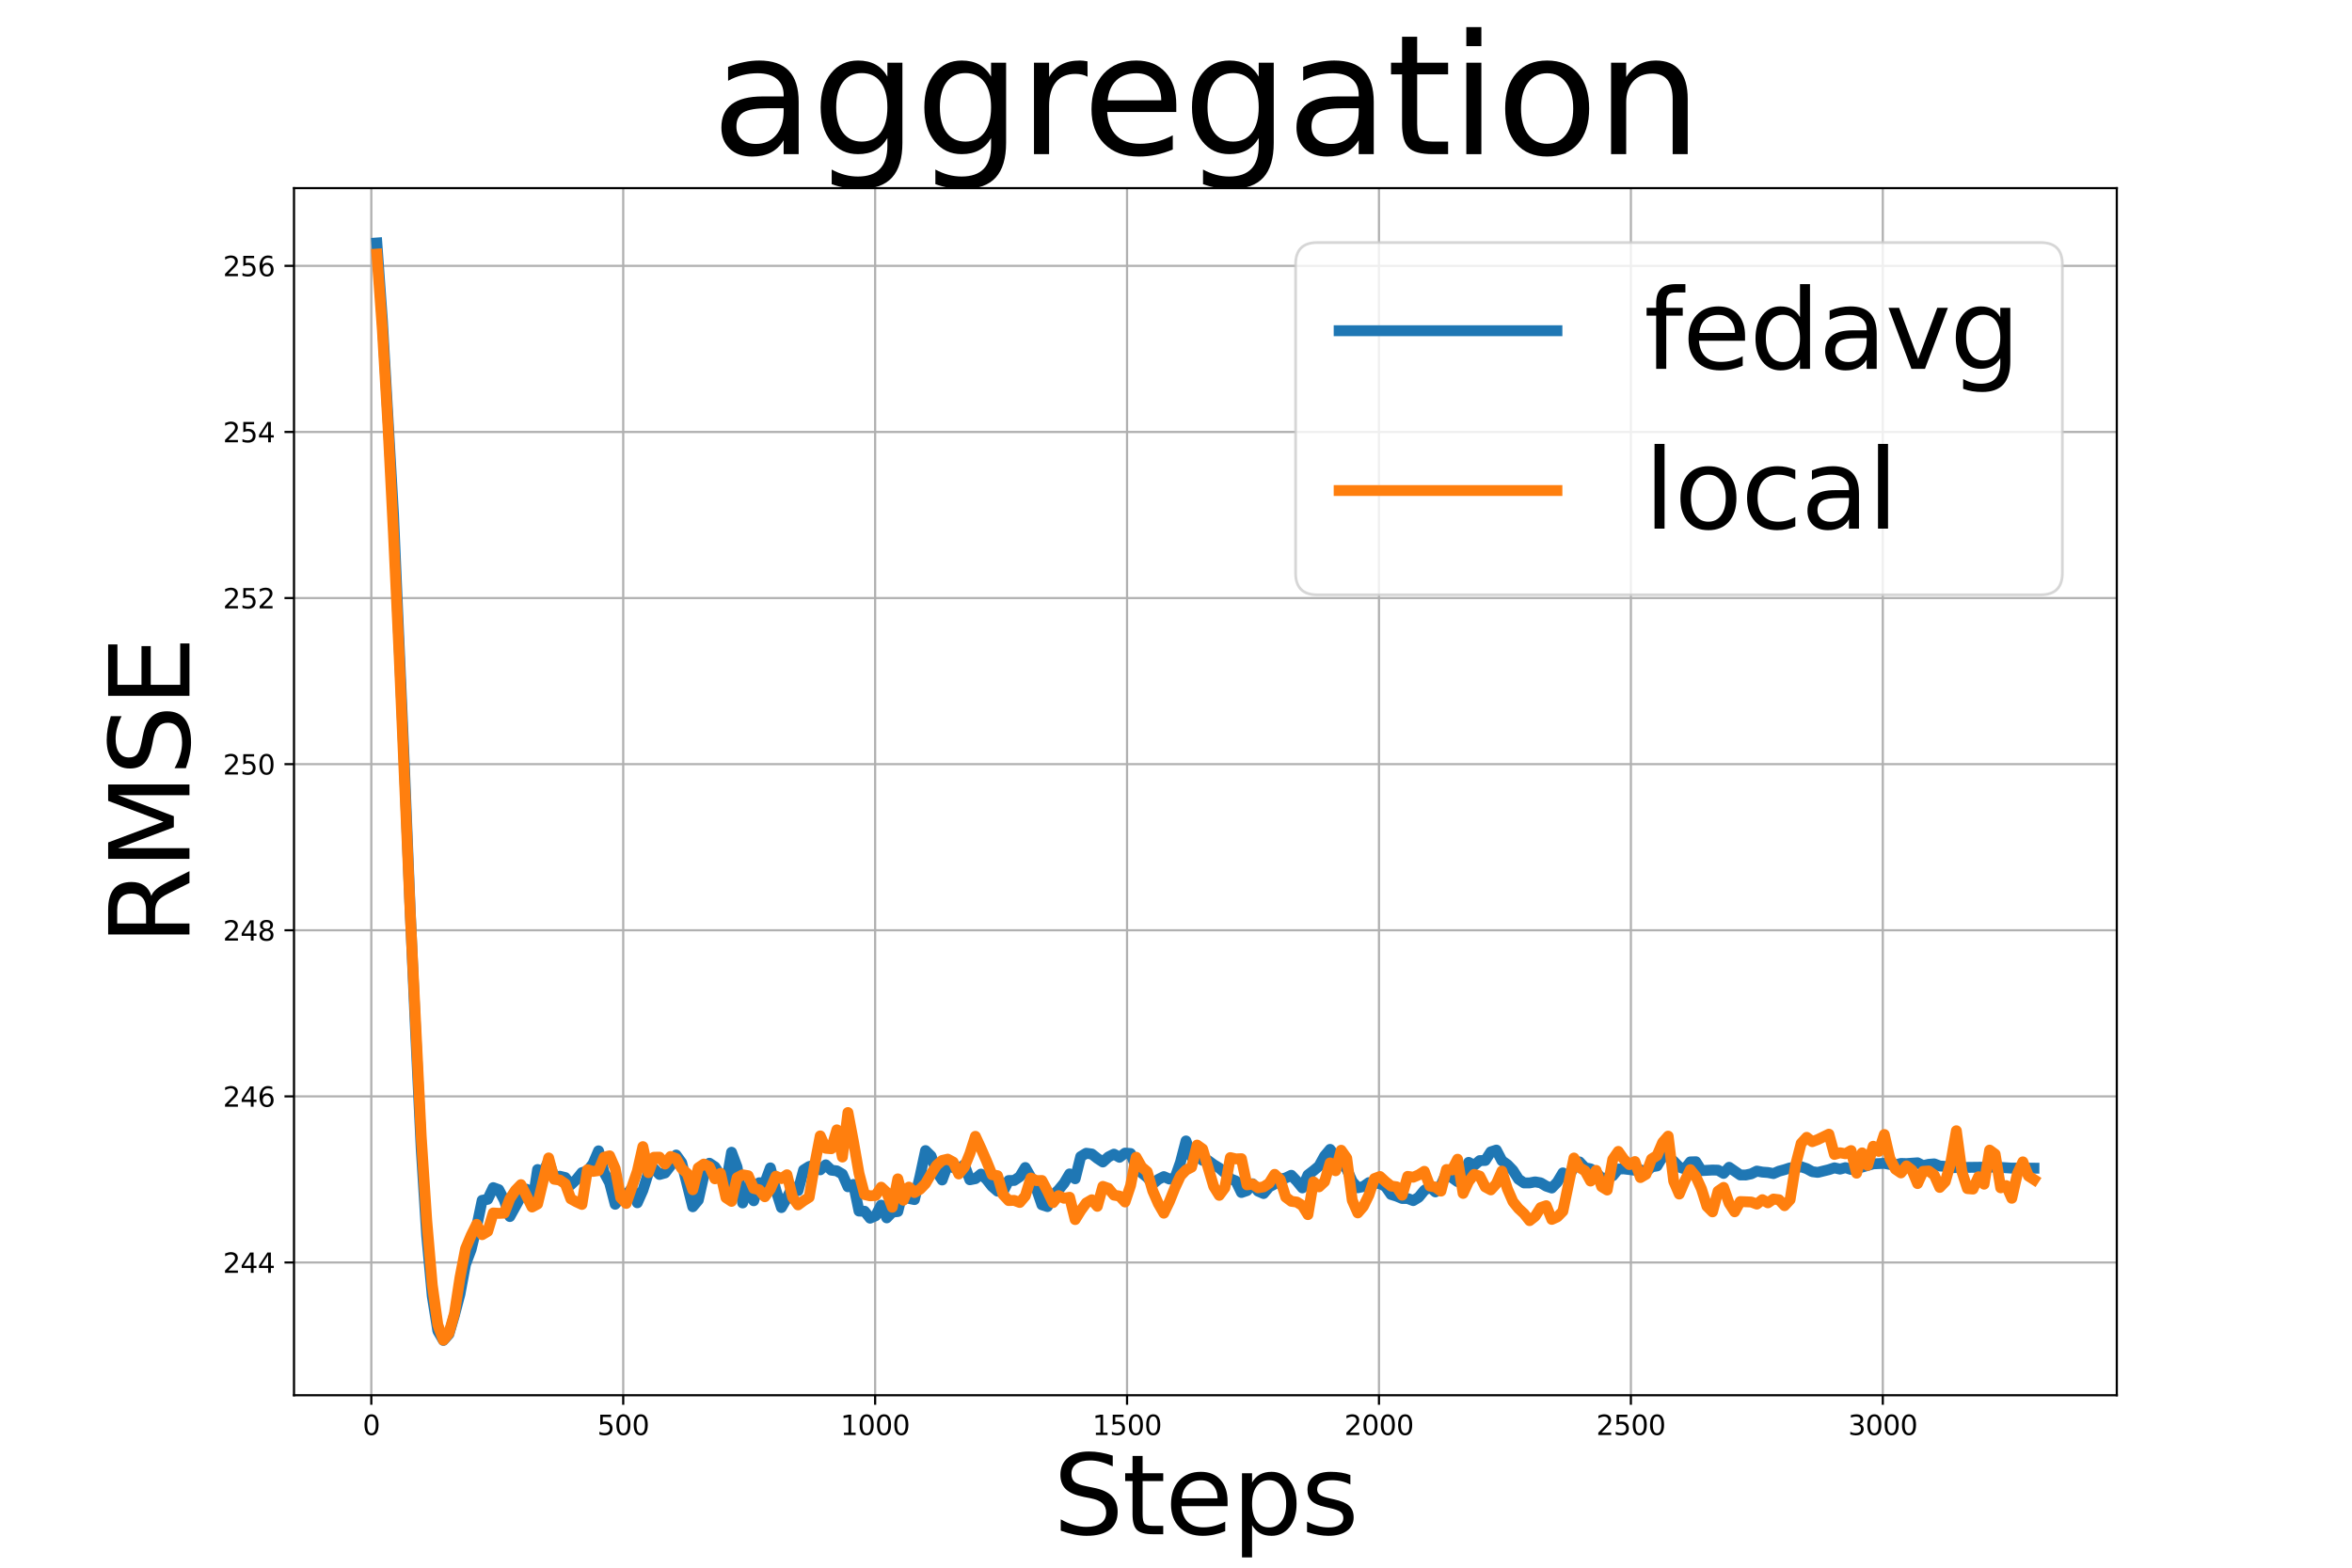 <?xml version="1.0" encoding="utf-8" standalone="no"?>
<!DOCTYPE svg PUBLIC "-//W3C//DTD SVG 1.1//EN"
  "http://www.w3.org/Graphics/SVG/1.1/DTD/svg11.dtd">
<svg xmlns:xlink="http://www.w3.org/1999/xlink" width="864pt" height="576pt" viewBox="0 0 864 576" xmlns="http://www.w3.org/2000/svg" version="1.1">
 <defs>
  <style type="text/css">*{stroke-linejoin: round; stroke-linecap: butt}</style>
 </defs>
 <g id="figure_1">
  <g id="patch_1">
   <path d="M 0 576 
L 864 576 
L 864 0 
L 0 0 
z
" style="fill: #ffffff"/>
  </g>
  <g id="axes_1">
   <g id="patch_2">
    <path d="M 108 512.64 
L 777.6 512.64 
L 777.6 69.12 
L 108 69.12 
z
" style="fill: #ffffff"/>
   </g>
   <g id="FillBetweenPolyCollection_1"/>
   <g id="FillBetweenPolyCollection_2"/>
   <g id="matplotlib.axis_1">
    <g id="xtick_1">
     <g id="line2d_1">
      <path d="M 136.4 512.64 
L 136.4 69.12 
" clip-path="url(#p92a02b9ede)" style="fill: none; stroke: #b0b0b0; stroke-width: 0.8; stroke-linecap: square"/>
     </g>
     <g id="line2d_2">
      <defs>
       <path id="maa703017df" d="M 0 0 
L 0 3.5 
" style="stroke: #000000; stroke-width: 0.8"/>
      </defs>
      <g>
       <use xlink:href="#maa703017df" x="136.4" y="512.64" style="stroke: #000000; stroke-width: 0.8"/>
      </g>
     </g>
     <g id="text_1">
      <!-- 0 -->
      <g transform="translate(133.219 527.238) scale(0.1 -0.1)">
       <defs>
        <path id="DejaVuSans-30" d="M 2034 4250 
Q 1547 4250 1301 3770 
Q 1056 3291 1056 2328 
Q 1056 1369 1301 889 
Q 1547 409 2034 409 
Q 2525 409 2770 889 
Q 3016 1369 3016 2328 
Q 3016 3291 2770 3770 
Q 2525 4250 2034 4250 
z
M 2034 4750 
Q 2819 4750 3233 4129 
Q 3647 3509 3647 2328 
Q 3647 1150 3233 529 
Q 2819 -91 2034 -91 
Q 1250 -91 836 529 
Q 422 1150 422 2328 
Q 422 3509 836 4129 
Q 1250 4750 2034 4750 
z
" transform="scale(0.016)"/>
       </defs>
       <use xlink:href="#DejaVuSans-30"/>
      </g>
     </g>
    </g>
    <g id="xtick_2">
     <g id="line2d_3">
      <path d="M 228.94 512.64 
L 228.94 69.12 
" clip-path="url(#p92a02b9ede)" style="fill: none; stroke: #b0b0b0; stroke-width: 0.8; stroke-linecap: square"/>
     </g>
     <g id="line2d_4">
      <g>
       <use xlink:href="#maa703017df" x="228.94" y="512.64" style="stroke: #000000; stroke-width: 0.8"/>
      </g>
     </g>
     <g id="text_2">
      <!-- 500 -->
      <g transform="translate(219.397 527.238) scale(0.1 -0.1)">
       <defs>
        <path id="DejaVuSans-35" d="M 691 4666 
L 3169 4666 
L 3169 4134 
L 1269 4134 
L 1269 2991 
Q 1406 3038 1543 3061 
Q 1681 3084 1819 3084 
Q 2600 3084 3056 2656 
Q 3513 2228 3513 1497 
Q 3513 744 3044 326 
Q 2575 -91 1722 -91 
Q 1428 -91 1123 -41 
Q 819 9 494 109 
L 494 744 
Q 775 591 1075 516 
Q 1375 441 1709 441 
Q 2250 441 2565 725 
Q 2881 1009 2881 1497 
Q 2881 1984 2565 2268 
Q 2250 2553 1709 2553 
Q 1456 2553 1204 2497 
Q 953 2441 691 2322 
L 691 4666 
z
" transform="scale(0.016)"/>
       </defs>
       <use xlink:href="#DejaVuSans-35"/>
       <use xlink:href="#DejaVuSans-30" transform="translate(63.623 0)"/>
       <use xlink:href="#DejaVuSans-30" transform="translate(127.246 0)"/>
      </g>
     </g>
    </g>
    <g id="xtick_3">
     <g id="line2d_5">
      <path d="M 321.48 512.64 
L 321.48 69.12 
" clip-path="url(#p92a02b9ede)" style="fill: none; stroke: #b0b0b0; stroke-width: 0.8; stroke-linecap: square"/>
     </g>
     <g id="line2d_6">
      <g>
       <use xlink:href="#maa703017df" x="321.48" y="512.64" style="stroke: #000000; stroke-width: 0.8"/>
      </g>
     </g>
     <g id="text_3">
      <!-- 1000 -->
      <g transform="translate(308.755 527.238) scale(0.1 -0.1)">
       <defs>
        <path id="DejaVuSans-31" d="M 794 531 
L 1825 531 
L 1825 4091 
L 703 3866 
L 703 4441 
L 1819 4666 
L 2450 4666 
L 2450 531 
L 3481 531 
L 3481 0 
L 794 0 
L 794 531 
z
" transform="scale(0.016)"/>
       </defs>
       <use xlink:href="#DejaVuSans-31"/>
       <use xlink:href="#DejaVuSans-30" transform="translate(63.623 0)"/>
       <use xlink:href="#DejaVuSans-30" transform="translate(127.246 0)"/>
       <use xlink:href="#DejaVuSans-30" transform="translate(190.869 0)"/>
      </g>
     </g>
    </g>
    <g id="xtick_4">
     <g id="line2d_7">
      <path d="M 414.02 512.64 
L 414.02 69.12 
" clip-path="url(#p92a02b9ede)" style="fill: none; stroke: #b0b0b0; stroke-width: 0.8; stroke-linecap: square"/>
     </g>
     <g id="line2d_8">
      <g>
       <use xlink:href="#maa703017df" x="414.02" y="512.64" style="stroke: #000000; stroke-width: 0.8"/>
      </g>
     </g>
     <g id="text_4">
      <!-- 1500 -->
      <g transform="translate(401.295 527.238) scale(0.1 -0.1)">
       <use xlink:href="#DejaVuSans-31"/>
       <use xlink:href="#DejaVuSans-35" transform="translate(63.623 0)"/>
       <use xlink:href="#DejaVuSans-30" transform="translate(127.246 0)"/>
       <use xlink:href="#DejaVuSans-30" transform="translate(190.869 0)"/>
      </g>
     </g>
    </g>
    <g id="xtick_5">
     <g id="line2d_9">
      <path d="M 506.56 512.64 
L 506.56 69.12 
" clip-path="url(#p92a02b9ede)" style="fill: none; stroke: #b0b0b0; stroke-width: 0.8; stroke-linecap: square"/>
     </g>
     <g id="line2d_10">
      <g>
       <use xlink:href="#maa703017df" x="506.56" y="512.64" style="stroke: #000000; stroke-width: 0.8"/>
      </g>
     </g>
     <g id="text_5">
      <!-- 2000 -->
      <g transform="translate(493.835 527.238) scale(0.1 -0.1)">
       <defs>
        <path id="DejaVuSans-32" d="M 1228 531 
L 3431 531 
L 3431 0 
L 469 0 
L 469 531 
Q 828 903 1448 1529 
Q 2069 2156 2228 2338 
Q 2531 2678 2651 2914 
Q 2772 3150 2772 3378 
Q 2772 3750 2511 3984 
Q 2250 4219 1831 4219 
Q 1534 4219 1204 4116 
Q 875 4013 500 3803 
L 500 4441 
Q 881 4594 1212 4672 
Q 1544 4750 1819 4750 
Q 2544 4750 2975 4387 
Q 3406 4025 3406 3419 
Q 3406 3131 3298 2873 
Q 3191 2616 2906 2266 
Q 2828 2175 2409 1742 
Q 1991 1309 1228 531 
z
" transform="scale(0.016)"/>
       </defs>
       <use xlink:href="#DejaVuSans-32"/>
       <use xlink:href="#DejaVuSans-30" transform="translate(63.623 0)"/>
       <use xlink:href="#DejaVuSans-30" transform="translate(127.246 0)"/>
       <use xlink:href="#DejaVuSans-30" transform="translate(190.869 0)"/>
      </g>
     </g>
    </g>
    <g id="xtick_6">
     <g id="line2d_11">
      <path d="M 599.1 512.64 
L 599.1 69.12 
" clip-path="url(#p92a02b9ede)" style="fill: none; stroke: #b0b0b0; stroke-width: 0.8; stroke-linecap: square"/>
     </g>
     <g id="line2d_12">
      <g>
       <use xlink:href="#maa703017df" x="599.1" y="512.64" style="stroke: #000000; stroke-width: 0.8"/>
      </g>
     </g>
     <g id="text_6">
      <!-- 2500 -->
      <g transform="translate(586.375 527.238) scale(0.1 -0.1)">
       <use xlink:href="#DejaVuSans-32"/>
       <use xlink:href="#DejaVuSans-35" transform="translate(63.623 0)"/>
       <use xlink:href="#DejaVuSans-30" transform="translate(127.246 0)"/>
       <use xlink:href="#DejaVuSans-30" transform="translate(190.869 0)"/>
      </g>
     </g>
    </g>
    <g id="xtick_7">
     <g id="line2d_13">
      <path d="M 691.64 512.64 
L 691.64 69.12 
" clip-path="url(#p92a02b9ede)" style="fill: none; stroke: #b0b0b0; stroke-width: 0.8; stroke-linecap: square"/>
     </g>
     <g id="line2d_14">
      <g>
       <use xlink:href="#maa703017df" x="691.64" y="512.64" style="stroke: #000000; stroke-width: 0.8"/>
      </g>
     </g>
     <g id="text_7">
      <!-- 3000 -->
      <g transform="translate(678.915 527.238) scale(0.1 -0.1)">
       <defs>
        <path id="DejaVuSans-33" d="M 2597 2516 
Q 3050 2419 3304 2112 
Q 3559 1806 3559 1356 
Q 3559 666 3084 287 
Q 2609 -91 1734 -91 
Q 1441 -91 1130 -33 
Q 819 25 488 141 
L 488 750 
Q 750 597 1062 519 
Q 1375 441 1716 441 
Q 2309 441 2620 675 
Q 2931 909 2931 1356 
Q 2931 1769 2642 2001 
Q 2353 2234 1838 2234 
L 1294 2234 
L 1294 2753 
L 1863 2753 
Q 2328 2753 2575 2939 
Q 2822 3125 2822 3475 
Q 2822 3834 2567 4026 
Q 2313 4219 1838 4219 
Q 1578 4219 1281 4162 
Q 984 4106 628 3988 
L 628 4550 
Q 988 4650 1302 4700 
Q 1616 4750 1894 4750 
Q 2613 4750 3031 4423 
Q 3450 4097 3450 3541 
Q 3450 3153 3228 2886 
Q 3006 2619 2597 2516 
z
" transform="scale(0.016)"/>
       </defs>
       <use xlink:href="#DejaVuSans-33"/>
       <use xlink:href="#DejaVuSans-30" transform="translate(63.623 0)"/>
       <use xlink:href="#DejaVuSans-30" transform="translate(127.246 0)"/>
       <use xlink:href="#DejaVuSans-30" transform="translate(190.869 0)"/>
      </g>
     </g>
    </g>
    <g id="text_8">
     <!-- Steps -->
     <g transform="translate(386.841 563.712) scale(0.4 -0.4)">
      <defs>
       <path id="DejaVuSans-53" d="M 3425 4513 
L 3425 3897 
Q 3066 4069 2747 4153 
Q 2428 4238 2131 4238 
Q 1616 4238 1336 4038 
Q 1056 3838 1056 3469 
Q 1056 3159 1242 3001 
Q 1428 2844 1947 2747 
L 2328 2669 
Q 3034 2534 3370 2195 
Q 3706 1856 3706 1288 
Q 3706 609 3251 259 
Q 2797 -91 1919 -91 
Q 1588 -91 1214 -16 
Q 841 59 441 206 
L 441 856 
Q 825 641 1194 531 
Q 1563 422 1919 422 
Q 2459 422 2753 634 
Q 3047 847 3047 1241 
Q 3047 1584 2836 1778 
Q 2625 1972 2144 2069 
L 1759 2144 
Q 1053 2284 737 2584 
Q 422 2884 422 3419 
Q 422 4038 858 4394 
Q 1294 4750 2059 4750 
Q 2388 4750 2728 4690 
Q 3069 4631 3425 4513 
z
" transform="scale(0.016)"/>
       <path id="DejaVuSans-74" d="M 1172 4494 
L 1172 3500 
L 2356 3500 
L 2356 3053 
L 1172 3053 
L 1172 1153 
Q 1172 725 1289 603 
Q 1406 481 1766 481 
L 2356 481 
L 2356 0 
L 1766 0 
Q 1100 0 847 248 
Q 594 497 594 1153 
L 594 3053 
L 172 3053 
L 172 3500 
L 594 3500 
L 594 4494 
L 1172 4494 
z
" transform="scale(0.016)"/>
       <path id="DejaVuSans-65" d="M 3597 1894 
L 3597 1613 
L 953 1613 
Q 991 1019 1311 708 
Q 1631 397 2203 397 
Q 2534 397 2845 478 
Q 3156 559 3463 722 
L 3463 178 
Q 3153 47 2828 -22 
Q 2503 -91 2169 -91 
Q 1331 -91 842 396 
Q 353 884 353 1716 
Q 353 2575 817 3079 
Q 1281 3584 2069 3584 
Q 2775 3584 3186 3129 
Q 3597 2675 3597 1894 
z
M 3022 2063 
Q 3016 2534 2758 2815 
Q 2500 3097 2075 3097 
Q 1594 3097 1305 2825 
Q 1016 2553 972 2059 
L 3022 2063 
z
" transform="scale(0.016)"/>
       <path id="DejaVuSans-70" d="M 1159 525 
L 1159 -1331 
L 581 -1331 
L 581 3500 
L 1159 3500 
L 1159 2969 
Q 1341 3281 1617 3432 
Q 1894 3584 2278 3584 
Q 2916 3584 3314 3078 
Q 3713 2572 3713 1747 
Q 3713 922 3314 415 
Q 2916 -91 2278 -91 
Q 1894 -91 1617 61 
Q 1341 213 1159 525 
z
M 3116 1747 
Q 3116 2381 2855 2742 
Q 2594 3103 2138 3103 
Q 1681 3103 1420 2742 
Q 1159 2381 1159 1747 
Q 1159 1113 1420 752 
Q 1681 391 2138 391 
Q 2594 391 2855 752 
Q 3116 1113 3116 1747 
z
" transform="scale(0.016)"/>
       <path id="DejaVuSans-73" d="M 2834 3397 
L 2834 2853 
Q 2591 2978 2328 3040 
Q 2066 3103 1784 3103 
Q 1356 3103 1142 2972 
Q 928 2841 928 2578 
Q 928 2378 1081 2264 
Q 1234 2150 1697 2047 
L 1894 2003 
Q 2506 1872 2764 1633 
Q 3022 1394 3022 966 
Q 3022 478 2636 193 
Q 2250 -91 1575 -91 
Q 1294 -91 989 -36 
Q 684 19 347 128 
L 347 722 
Q 666 556 975 473 
Q 1284 391 1588 391 
Q 1994 391 2212 530 
Q 2431 669 2431 922 
Q 2431 1156 2273 1281 
Q 2116 1406 1581 1522 
L 1381 1569 
Q 847 1681 609 1914 
Q 372 2147 372 2553 
Q 372 3047 722 3315 
Q 1072 3584 1716 3584 
Q 2034 3584 2315 3537 
Q 2597 3491 2834 3397 
z
" transform="scale(0.016)"/>
      </defs>
      <use xlink:href="#DejaVuSans-53"/>
      <use xlink:href="#DejaVuSans-74" transform="translate(63.477 0)"/>
      <use xlink:href="#DejaVuSans-65" transform="translate(102.686 0)"/>
      <use xlink:href="#DejaVuSans-70" transform="translate(164.209 0)"/>
      <use xlink:href="#DejaVuSans-73" transform="translate(227.686 0)"/>
     </g>
    </g>
   </g>
   <g id="matplotlib.axis_2">
    <g id="ytick_1">
     <g id="line2d_15">
      <path d="M 108 463.863 
L 777.6 463.863 
" clip-path="url(#p92a02b9ede)" style="fill: none; stroke: #b0b0b0; stroke-width: 0.8; stroke-linecap: square"/>
     </g>
     <g id="line2d_16">
      <defs>
       <path id="mf4f883fe5c" d="M 0 0 
L -3.5 0 
" style="stroke: #000000; stroke-width: 0.8"/>
      </defs>
      <g>
       <use xlink:href="#mf4f883fe5c" x="108" y="463.863" style="stroke: #000000; stroke-width: 0.8"/>
      </g>
     </g>
     <g id="text_9">
      <!-- 244 -->
      <g transform="translate(81.912 467.662) scale(0.1 -0.1)">
       <defs>
        <path id="DejaVuSans-34" d="M 2419 4116 
L 825 1625 
L 2419 1625 
L 2419 4116 
z
M 2253 4666 
L 3047 4666 
L 3047 1625 
L 3713 1625 
L 3713 1100 
L 3047 1100 
L 3047 0 
L 2419 0 
L 2419 1100 
L 313 1100 
L 313 1709 
L 2253 4666 
z
" transform="scale(0.016)"/>
       </defs>
       <use xlink:href="#DejaVuSans-32"/>
       <use xlink:href="#DejaVuSans-34" transform="translate(63.623 0)"/>
       <use xlink:href="#DejaVuSans-34" transform="translate(127.246 0)"/>
      </g>
     </g>
    </g>
    <g id="ytick_2">
     <g id="line2d_17">
      <path d="M 108 402.831 
L 777.6 402.831 
" clip-path="url(#p92a02b9ede)" style="fill: none; stroke: #b0b0b0; stroke-width: 0.8; stroke-linecap: square"/>
     </g>
     <g id="line2d_18">
      <g>
       <use xlink:href="#mf4f883fe5c" x="108" y="402.831" style="stroke: #000000; stroke-width: 0.8"/>
      </g>
     </g>
     <g id="text_10">
      <!-- 246 -->
      <g transform="translate(81.912 406.63) scale(0.1 -0.1)">
       <defs>
        <path id="DejaVuSans-36" d="M 2113 2584 
Q 1688 2584 1439 2293 
Q 1191 2003 1191 1497 
Q 1191 994 1439 701 
Q 1688 409 2113 409 
Q 2538 409 2786 701 
Q 3034 994 3034 1497 
Q 3034 2003 2786 2293 
Q 2538 2584 2113 2584 
z
M 3366 4563 
L 3366 3988 
Q 3128 4100 2886 4159 
Q 2644 4219 2406 4219 
Q 1781 4219 1451 3797 
Q 1122 3375 1075 2522 
Q 1259 2794 1537 2939 
Q 1816 3084 2150 3084 
Q 2853 3084 3261 2657 
Q 3669 2231 3669 1497 
Q 3669 778 3244 343 
Q 2819 -91 2113 -91 
Q 1303 -91 875 529 
Q 447 1150 447 2328 
Q 447 3434 972 4092 
Q 1497 4750 2381 4750 
Q 2619 4750 2861 4703 
Q 3103 4656 3366 4563 
z
" transform="scale(0.016)"/>
       </defs>
       <use xlink:href="#DejaVuSans-32"/>
       <use xlink:href="#DejaVuSans-34" transform="translate(63.623 0)"/>
       <use xlink:href="#DejaVuSans-36" transform="translate(127.246 0)"/>
      </g>
     </g>
    </g>
    <g id="ytick_3">
     <g id="line2d_19">
      <path d="M 108 341.8 
L 777.6 341.8 
" clip-path="url(#p92a02b9ede)" style="fill: none; stroke: #b0b0b0; stroke-width: 0.8; stroke-linecap: square"/>
     </g>
     <g id="line2d_20">
      <g>
       <use xlink:href="#mf4f883fe5c" x="108" y="341.8" style="stroke: #000000; stroke-width: 0.8"/>
      </g>
     </g>
     <g id="text_11">
      <!-- 248 -->
      <g transform="translate(81.912 345.599) scale(0.1 -0.1)">
       <defs>
        <path id="DejaVuSans-38" d="M 2034 2216 
Q 1584 2216 1326 1975 
Q 1069 1734 1069 1313 
Q 1069 891 1326 650 
Q 1584 409 2034 409 
Q 2484 409 2743 651 
Q 3003 894 3003 1313 
Q 3003 1734 2745 1975 
Q 2488 2216 2034 2216 
z
M 1403 2484 
Q 997 2584 770 2862 
Q 544 3141 544 3541 
Q 544 4100 942 4425 
Q 1341 4750 2034 4750 
Q 2731 4750 3128 4425 
Q 3525 4100 3525 3541 
Q 3525 3141 3298 2862 
Q 3072 2584 2669 2484 
Q 3125 2378 3379 2068 
Q 3634 1759 3634 1313 
Q 3634 634 3220 271 
Q 2806 -91 2034 -91 
Q 1263 -91 848 271 
Q 434 634 434 1313 
Q 434 1759 690 2068 
Q 947 2378 1403 2484 
z
M 1172 3481 
Q 1172 3119 1398 2916 
Q 1625 2713 2034 2713 
Q 2441 2713 2670 2916 
Q 2900 3119 2900 3481 
Q 2900 3844 2670 4047 
Q 2441 4250 2034 4250 
Q 1625 4250 1398 4047 
Q 1172 3844 1172 3481 
z
" transform="scale(0.016)"/>
       </defs>
       <use xlink:href="#DejaVuSans-32"/>
       <use xlink:href="#DejaVuSans-34" transform="translate(63.623 0)"/>
       <use xlink:href="#DejaVuSans-38" transform="translate(127.246 0)"/>
      </g>
     </g>
    </g>
    <g id="ytick_4">
     <g id="line2d_21">
      <path d="M 108 280.768 
L 777.6 280.768 
" clip-path="url(#p92a02b9ede)" style="fill: none; stroke: #b0b0b0; stroke-width: 0.8; stroke-linecap: square"/>
     </g>
     <g id="line2d_22">
      <g>
       <use xlink:href="#mf4f883fe5c" x="108" y="280.768" style="stroke: #000000; stroke-width: 0.8"/>
      </g>
     </g>
     <g id="text_12">
      <!-- 250 -->
      <g transform="translate(81.912 284.567) scale(0.1 -0.1)">
       <use xlink:href="#DejaVuSans-32"/>
       <use xlink:href="#DejaVuSans-35" transform="translate(63.623 0)"/>
       <use xlink:href="#DejaVuSans-30" transform="translate(127.246 0)"/>
      </g>
     </g>
    </g>
    <g id="ytick_5">
     <g id="line2d_23">
      <path d="M 108 219.736 
L 777.6 219.736 
" clip-path="url(#p92a02b9ede)" style="fill: none; stroke: #b0b0b0; stroke-width: 0.8; stroke-linecap: square"/>
     </g>
     <g id="line2d_24">
      <g>
       <use xlink:href="#mf4f883fe5c" x="108" y="219.736" style="stroke: #000000; stroke-width: 0.8"/>
      </g>
     </g>
     <g id="text_13">
      <!-- 252 -->
      <g transform="translate(81.912 223.535) scale(0.1 -0.1)">
       <use xlink:href="#DejaVuSans-32"/>
       <use xlink:href="#DejaVuSans-35" transform="translate(63.623 0)"/>
       <use xlink:href="#DejaVuSans-32" transform="translate(127.246 0)"/>
      </g>
     </g>
    </g>
    <g id="ytick_6">
     <g id="line2d_25">
      <path d="M 108 158.704 
L 777.6 158.704 
" clip-path="url(#p92a02b9ede)" style="fill: none; stroke: #b0b0b0; stroke-width: 0.8; stroke-linecap: square"/>
     </g>
     <g id="line2d_26">
      <g>
       <use xlink:href="#mf4f883fe5c" x="108" y="158.704" style="stroke: #000000; stroke-width: 0.8"/>
      </g>
     </g>
     <g id="text_14">
      <!-- 254 -->
      <g transform="translate(81.912 162.504) scale(0.1 -0.1)">
       <use xlink:href="#DejaVuSans-32"/>
       <use xlink:href="#DejaVuSans-35" transform="translate(63.623 0)"/>
       <use xlink:href="#DejaVuSans-34" transform="translate(127.246 0)"/>
      </g>
     </g>
    </g>
    <g id="ytick_7">
     <g id="line2d_27">
      <path d="M 108 97.673 
L 777.6 97.673 
" clip-path="url(#p92a02b9ede)" style="fill: none; stroke: #b0b0b0; stroke-width: 0.8; stroke-linecap: square"/>
     </g>
     <g id="line2d_28">
      <g>
       <use xlink:href="#mf4f883fe5c" x="108" y="97.673" style="stroke: #000000; stroke-width: 0.8"/>
      </g>
     </g>
     <g id="text_15">
      <!-- 256 -->
      <g transform="translate(81.912 101.472) scale(0.1 -0.1)">
       <use xlink:href="#DejaVuSans-32"/>
       <use xlink:href="#DejaVuSans-35" transform="translate(63.623 0)"/>
       <use xlink:href="#DejaVuSans-36" transform="translate(127.246 0)"/>
      </g>
     </g>
    </g>
    <g id="text_16">
     <!-- RMSE -->
     <g transform="translate(69.594 347.368) rotate(-90) scale(0.4 -0.4)">
      <defs>
       <path id="DejaVuSans-52" d="M 2841 2188 
Q 3044 2119 3236 1894 
Q 3428 1669 3622 1275 
L 4263 0 
L 3584 0 
L 2988 1197 
Q 2756 1666 2539 1819 
Q 2322 1972 1947 1972 
L 1259 1972 
L 1259 0 
L 628 0 
L 628 4666 
L 2053 4666 
Q 2853 4666 3247 4331 
Q 3641 3997 3641 3322 
Q 3641 2881 3436 2590 
Q 3231 2300 2841 2188 
z
M 1259 4147 
L 1259 2491 
L 2053 2491 
Q 2509 2491 2742 2702 
Q 2975 2913 2975 3322 
Q 2975 3731 2742 3939 
Q 2509 4147 2053 4147 
L 1259 4147 
z
" transform="scale(0.016)"/>
       <path id="DejaVuSans-4d" d="M 628 4666 
L 1569 4666 
L 2759 1491 
L 3956 4666 
L 4897 4666 
L 4897 0 
L 4281 0 
L 4281 4097 
L 3078 897 
L 2444 897 
L 1241 4097 
L 1241 0 
L 628 0 
L 628 4666 
z
" transform="scale(0.016)"/>
       <path id="DejaVuSans-45" d="M 628 4666 
L 3578 4666 
L 3578 4134 
L 1259 4134 
L 1259 2753 
L 3481 2753 
L 3481 2222 
L 1259 2222 
L 1259 531 
L 3634 531 
L 3634 0 
L 628 0 
L 628 4666 
z
" transform="scale(0.016)"/>
      </defs>
      <use xlink:href="#DejaVuSans-52"/>
      <use xlink:href="#DejaVuSans-4d" transform="translate(69.482 0)"/>
      <use xlink:href="#DejaVuSans-53" transform="translate(155.762 0)"/>
      <use xlink:href="#DejaVuSans-45" transform="translate(219.238 0)"/>
     </g>
    </g>
   </g>
   <g id="line2d_29">
    <path d="M 138.436 89.28 
L 140.472 117.696 
L 144.544 188.881 
L 148.616 282.843 
L 150.652 333.866 
L 152.688 379.542 
L 154.723 422.013 
L 156.759 454.201 
L 158.795 476.263 
L 160.831 488.997 
L 162.867 492.48 
L 164.903 490.217 
L 166.939 483.217 
L 168.975 475.451 
L 171.01 464.566 
L 173.046 459.146 
L 175.082 450.793 
L 177.118 441.029 
L 179.154 440.65 
L 181.19 436.358 
L 183.226 437.104 
L 185.262 441.011 
L 187.297 446.987 
L 191.369 439.602 
L 193.405 436.942 
L 195.441 443.09 
L 197.477 429.711 
L 199.513 430.726 
L 201.549 426.513 
L 203.584 432.618 
L 205.62 432.172 
L 207.656 432.665 
L 209.692 435.323 
L 211.728 433.382 
L 213.764 430.852 
L 215.8 430.232 
L 217.836 427.601 
L 219.871 422.842 
L 221.907 430.768 
L 223.943 434.592 
L 225.979 442.472 
L 228.015 440.055 
L 230.051 439.09 
L 232.087 436.576 
L 234.123 441.928 
L 236.158 437.334 
L 238.194 430.907 
L 240.23 429.376 
L 242.266 431.529 
L 244.302 430.962 
L 246.338 428.302 
L 248.374 424.379 
L 250.41 427.195 
L 254.481 443.386 
L 256.517 440.951 
L 258.553 431.936 
L 260.589 427.393 
L 262.625 428.735 
L 266.697 435.117 
L 268.733 423.355 
L 270.768 428.835 
L 272.804 441.987 
L 274.84 436.133 
L 276.876 441.191 
L 278.912 434.566 
L 280.948 434.624 
L 282.984 429.104 
L 285.02 437.281 
L 287.055 443.687 
L 289.091 440.11 
L 291.127 436.093 
L 293.163 437.479 
L 295.199 429.88 
L 297.235 428.607 
L 299.271 428.056 
L 301.307 429.824 
L 303.342 427.981 
L 305.378 429.938 
L 307.414 430.201 
L 309.45 431.415 
L 311.486 436.051 
L 313.522 435.186 
L 315.558 444.976 
L 317.594 445.037 
L 319.629 447.581 
L 321.665 446.693 
L 323.701 442.794 
L 325.737 447.471 
L 327.773 445.367 
L 329.809 445.137 
L 331.845 436.77 
L 333.881 440.32 
L 335.916 440.756 
L 337.952 432.263 
L 339.988 422.747 
L 342.024 424.744 
L 344.06 430.488 
L 346.096 433.556 
L 348.132 427.959 
L 350.168 429.027 
L 352.203 429.32 
L 354.239 427.957 
L 356.275 433.475 
L 358.311 433.066 
L 360.347 431.387 
L 362.383 433.317 
L 364.419 435.896 
L 366.455 437.664 
L 368.49 437.814 
L 370.526 433.755 
L 372.562 433.717 
L 374.598 432.35 
L 376.634 428.973 
L 378.67 432.57 
L 380.706 436.698 
L 382.742 442.664 
L 384.778 443.318 
L 386.813 439.126 
L 388.849 437.22 
L 390.885 434.74 
L 392.921 431.316 
L 394.957 433.107 
L 396.993 424.958 
L 399.029 423.725 
L 401.065 424.002 
L 403.1 425.616 
L 405.136 426.942 
L 407.172 425.08 
L 409.208 424.058 
L 411.244 425.208 
L 413.28 423.679 
L 415.316 423.821 
L 417.352 428.754 
L 419.387 430.922 
L 421.423 432.571 
L 423.459 435.028 
L 425.495 433.335 
L 427.531 432.313 
L 429.567 433.201 
L 431.603 432.807 
L 433.639 427.038 
L 435.674 419.208 
L 437.71 424.993 
L 439.746 424.91 
L 441.782 426.323 
L 443.818 426.436 
L 445.854 427.925 
L 447.89 429.153 
L 449.926 430.915 
L 451.961 433.103 
L 453.997 433.932 
L 456.033 438.15 
L 458.069 437.455 
L 460.105 434.934 
L 462.141 437.648 
L 464.177 438.525 
L 466.213 436.086 
L 468.248 435.016 
L 470.284 433.294 
L 472.32 432.79 
L 474.356 431.821 
L 476.392 433.975 
L 478.428 436.457 
L 480.464 431.701 
L 482.5 430.142 
L 484.535 428.438 
L 486.571 424.74 
L 488.607 422.306 
L 490.643 425.006 
L 494.715 429.523 
L 496.751 434.134 
L 498.787 436.404 
L 500.822 435.968 
L 502.858 434.511 
L 506.93 434.877 
L 508.966 435.94 
L 511.002 438.866 
L 513.038 439.496 
L 515.074 440.34 
L 517.11 440.356 
L 519.145 441.129 
L 521.181 439.883 
L 523.217 437.366 
L 525.253 436.105 
L 527.289 437.927 
L 529.325 435.516 
L 531.361 430.898 
L 533.397 432.706 
L 535.432 434.155 
L 537.468 433.237 
L 539.504 427.083 
L 541.54 428.17 
L 543.576 426.422 
L 545.612 426.377 
L 547.648 423.22 
L 549.684 422.557 
L 551.719 426.471 
L 553.755 427.917 
L 555.791 430.035 
L 557.827 433.246 
L 559.863 434.637 
L 561.899 434.626 
L 563.935 434.239 
L 565.971 434.604 
L 568.006 435.814 
L 570.042 436.496 
L 572.078 434.345 
L 574.114 430.944 
L 576.15 432.328 
L 578.186 428.87 
L 580.222 426.911 
L 582.258 429.057 
L 584.293 429.462 
L 586.329 430.809 
L 588.365 432.933 
L 590.401 432.808 
L 592.437 432.004 
L 594.473 429.542 
L 596.509 429.463 
L 600.58 429.975 
L 602.616 429.833 
L 604.652 430.607 
L 606.688 428.744 
L 608.724 428.387 
L 610.76 424.932 
L 612.796 425.091 
L 614.832 426.68 
L 616.867 428.816 
L 618.903 429.494 
L 620.939 426.904 
L 622.975 426.849 
L 625.011 430.113 
L 629.083 429.894 
L 631.119 429.941 
L 633.155 431.128 
L 635.19 428.884 
L 639.262 431.703 
L 641.298 431.719 
L 643.334 431.287 
L 645.37 430.272 
L 647.406 430.655 
L 649.442 430.797 
L 651.477 431.196 
L 653.513 430.314 
L 655.549 429.766 
L 657.585 429.098 
L 659.621 429.124 
L 661.657 428.692 
L 663.693 429.382 
L 665.729 430.495 
L 667.764 430.761 
L 671.836 429.759 
L 673.872 429.084 
L 675.908 429.561 
L 677.944 429.007 
L 679.98 429.685 
L 684.051 428.803 
L 688.123 427.627 
L 692.195 427.44 
L 694.231 427.839 
L 696.267 428.035 
L 698.303 427.466 
L 700.338 427.532 
L 704.41 427.239 
L 706.446 428.289 
L 708.482 427.8 
L 710.518 427.627 
L 712.554 428.409 
L 714.59 428.552 
L 716.625 429.033 
L 720.697 428.945 
L 728.841 428.849 
L 732.912 428.809 
L 736.984 429.058 
L 739.02 429.194 
L 743.092 429.184 
L 747.164 429.215 
L 747.164 429.215 
" clip-path="url(#p92a02b9ede)" style="fill: none; stroke: #1f77b4; stroke-width: 4; stroke-linecap: square"/>
   </g>
   <g id="line2d_30">
    <path d="M 138.436 93.368 
L 140.472 121.383 
L 142.508 156.214 
L 144.544 196.168 
L 146.58 239.798 
L 150.652 334.689 
L 154.723 417.485 
L 156.759 448.372 
L 158.795 472.145 
L 160.831 486.759 
L 162.867 492.4 
L 164.903 489.887 
L 166.939 482.589 
L 168.975 469.383 
L 171.01 458.82 
L 173.046 453.956 
L 175.082 449.833 
L 177.118 453.642 
L 179.154 452.444 
L 181.19 445.672 
L 183.226 445.807 
L 185.262 445.728 
L 187.297 440.439 
L 189.333 437.365 
L 191.369 435.266 
L 195.441 443.48 
L 197.477 442.384 
L 201.549 425.45 
L 203.584 433.286 
L 205.62 433.569 
L 207.656 434.969 
L 209.692 440.476 
L 211.728 441.592 
L 213.764 442.531 
L 215.8 429.777 
L 217.836 430.399 
L 219.871 430.089 
L 221.907 425.187 
L 223.943 424.673 
L 225.979 429.33 
L 228.015 440.055 
L 230.051 442.167 
L 234.123 430.321 
L 236.158 421.298 
L 238.194 430.855 
L 240.23 425.197 
L 242.266 425.171 
L 244.302 427.693 
L 246.338 424.921 
L 248.374 425.704 
L 250.41 429.315 
L 252.445 431.168 
L 254.481 437.144 
L 256.517 429.084 
L 258.553 427.711 
L 260.589 428.666 
L 262.625 433.118 
L 264.661 431.109 
L 266.697 440.052 
L 268.733 441.404 
L 270.768 432.714 
L 272.804 431.656 
L 274.84 431.98 
L 276.876 436.65 
L 278.912 437.164 
L 280.948 439.709 
L 282.984 436.883 
L 285.02 432.152 
L 287.055 433.042 
L 289.091 431.632 
L 291.127 439.857 
L 293.163 442.707 
L 295.199 441.196 
L 297.235 439.914 
L 299.271 427.934 
L 301.307 417.351 
L 303.342 421.892 
L 305.378 422.066 
L 307.414 415.123 
L 309.45 425.118 
L 311.486 408.765 
L 313.522 419.505 
L 315.558 431.15 
L 317.594 438.899 
L 319.629 439.369 
L 321.665 439.236 
L 323.701 436.2 
L 325.737 438.127 
L 327.773 443.564 
L 329.809 433.136 
L 331.845 440.988 
L 333.881 436.163 
L 335.916 438.168 
L 337.952 436.971 
L 339.988 434.866 
L 342.024 431.331 
L 344.06 428.171 
L 346.096 426.376 
L 348.132 425.893 
L 350.168 426.993 
L 352.203 431.335 
L 354.239 428.856 
L 356.275 423.863 
L 358.311 417.509 
L 360.347 421.906 
L 362.383 426.574 
L 364.419 431.607 
L 366.455 431.98 
L 368.49 438.939 
L 370.526 441.113 
L 372.562 441.045 
L 374.598 441.814 
L 376.634 439.43 
L 378.67 432.831 
L 380.706 433.793 
L 382.742 433.74 
L 384.778 437.612 
L 386.813 441.872 
L 388.849 439.291 
L 390.885 440.267 
L 392.921 439.893 
L 394.957 448.101 
L 396.993 444.811 
L 399.029 441.997 
L 401.065 440.816 
L 403.1 443.231 
L 405.136 435.901 
L 407.172 436.613 
L 409.208 439.119 
L 411.244 439.458 
L 413.28 441.634 
L 415.316 435.555 
L 417.352 425.194 
L 419.387 428.785 
L 421.423 430.508 
L 423.459 437.549 
L 425.495 442.206 
L 427.531 445.743 
L 429.567 441.519 
L 431.603 436.439 
L 433.639 432.038 
L 435.674 429.899 
L 437.71 428.846 
L 439.746 420.724 
L 441.782 422.171 
L 445.854 435.918 
L 447.89 439.198 
L 449.926 436.438 
L 451.961 425.322 
L 453.997 425.809 
L 456.033 425.718 
L 458.069 435.339 
L 460.105 435.061 
L 462.141 436.416 
L 464.177 436.071 
L 466.213 434.748 
L 468.248 431.471 
L 470.284 433.389 
L 472.32 439.857 
L 474.356 441.383 
L 476.392 441.665 
L 478.428 442.957 
L 480.464 446.285 
L 482.5 434.22 
L 484.535 436.069 
L 486.571 434.172 
L 488.607 427.287 
L 490.643 430.168 
L 492.679 422.627 
L 494.715 425.511 
L 496.751 441.044 
L 498.787 445.643 
L 500.822 443.28 
L 502.858 439.091 
L 504.894 433.04 
L 506.93 432.271 
L 508.966 434.146 
L 511.002 435.774 
L 513.038 436.053 
L 515.074 439.132 
L 517.11 432.22 
L 519.145 432.536 
L 521.181 431.67 
L 523.217 430.362 
L 525.253 435.763 
L 527.289 436.143 
L 529.325 437.64 
L 531.361 429.705 
L 533.397 429.881 
L 535.432 425.92 
L 537.468 438.479 
L 539.504 434.079 
L 541.54 431.489 
L 543.576 432.119 
L 545.612 436.095 
L 547.648 437.188 
L 549.684 434.923 
L 551.719 430.288 
L 553.755 436.838 
L 555.791 441.522 
L 557.827 444.031 
L 559.863 445.927 
L 561.899 448.491 
L 563.935 446.894 
L 565.971 443.689 
L 568.006 442.994 
L 570.042 448.028 
L 572.078 447.114 
L 574.114 445.042 
L 578.186 425.477 
L 580.222 428.971 
L 582.258 430.203 
L 584.293 433.949 
L 586.329 430.019 
L 588.365 435.999 
L 590.401 437.238 
L 592.437 425.983 
L 594.473 423.05 
L 596.509 425.946 
L 598.545 427.9 
L 600.58 426.77 
L 602.616 432.657 
L 604.652 431.459 
L 606.688 425.844 
L 608.724 424.542 
L 610.76 419.76 
L 612.796 417.441 
L 614.832 433.994 
L 616.867 438.724 
L 618.903 433.903 
L 620.939 429.753 
L 622.975 432.296 
L 625.011 436.785 
L 627.047 443.229 
L 629.083 445.268 
L 631.119 437.658 
L 633.155 436.275 
L 635.19 442.086 
L 637.226 445.237 
L 639.262 441.48 
L 643.334 441.643 
L 645.37 442.406 
L 647.406 440.778 
L 649.442 441.947 
L 651.477 440.558 
L 653.513 440.807 
L 655.549 442.995 
L 657.585 440.793 
L 659.621 427.949 
L 661.657 420.093 
L 663.693 417.878 
L 665.729 419.47 
L 667.764 418.697 
L 671.836 416.715 
L 673.872 424.164 
L 675.908 423.549 
L 677.944 423.911 
L 679.98 422.74 
L 682.016 431.054 
L 684.051 423.592 
L 686.087 428.194 
L 688.123 421.155 
L 690.159 423.048 
L 692.195 416.841 
L 694.231 425.623 
L 696.267 429.564 
L 698.303 430.95 
L 700.338 428.367 
L 702.374 429.966 
L 704.41 434.87 
L 706.446 430.369 
L 708.482 430.242 
L 710.518 431.716 
L 712.554 436.286 
L 714.59 434.161 
L 716.625 427.097 
L 718.661 415.463 
L 720.697 430.455 
L 722.733 436.719 
L 724.769 436.885 
L 726.805 432.359 
L 728.841 435.093 
L 730.877 422.573 
L 732.912 424.065 
L 734.948 436.429 
L 736.984 435.609 
L 739.02 440.267 
L 741.056 431.332 
L 743.092 426.894 
L 745.128 432.068 
L 747.164 433.385 
L 747.164 433.385 
" clip-path="url(#p92a02b9ede)" style="fill: none; stroke: #ff7f0e; stroke-width: 4; stroke-linecap: square"/>
   </g>
   <g id="line2d_31"/>
   <g id="line2d_32"/>
   <g id="patch_3">
    <path d="M 108 512.64 
L 108 69.12 
" style="fill: none; stroke: #000000; stroke-width: 0.8; stroke-linejoin: miter; stroke-linecap: square"/>
   </g>
   <g id="patch_4">
    <path d="M 777.6 512.64 
L 777.6 69.12 
" style="fill: none; stroke: #000000; stroke-width: 0.8; stroke-linejoin: miter; stroke-linecap: square"/>
   </g>
   <g id="patch_5">
    <path d="M 108 512.64 
L 777.6 512.64 
" style="fill: none; stroke: #000000; stroke-width: 0.8; stroke-linejoin: miter; stroke-linecap: square"/>
   </g>
   <g id="patch_6">
    <path d="M 108 69.12 
L 777.6 69.12 
" style="fill: none; stroke: #000000; stroke-width: 0.8; stroke-linejoin: miter; stroke-linecap: square"/>
   </g>
   <g id="text_17">
    <!-- aggregation -->
    <g transform="translate(261.314 56.642) scale(0.6 -0.6)">
     <defs>
      <path id="DejaVuSans-61" d="M 2194 1759 
Q 1497 1759 1228 1600 
Q 959 1441 959 1056 
Q 959 750 1161 570 
Q 1363 391 1709 391 
Q 2188 391 2477 730 
Q 2766 1069 2766 1631 
L 2766 1759 
L 2194 1759 
z
M 3341 1997 
L 3341 0 
L 2766 0 
L 2766 531 
Q 2569 213 2275 61 
Q 1981 -91 1556 -91 
Q 1019 -91 701 211 
Q 384 513 384 1019 
Q 384 1609 779 1909 
Q 1175 2209 1959 2209 
L 2766 2209 
L 2766 2266 
Q 2766 2663 2505 2880 
Q 2244 3097 1772 3097 
Q 1472 3097 1187 3025 
Q 903 2953 641 2809 
L 641 3341 
Q 956 3463 1253 3523 
Q 1550 3584 1831 3584 
Q 2591 3584 2966 3190 
Q 3341 2797 3341 1997 
z
" transform="scale(0.016)"/>
      <path id="DejaVuSans-67" d="M 2906 1791 
Q 2906 2416 2648 2759 
Q 2391 3103 1925 3103 
Q 1463 3103 1205 2759 
Q 947 2416 947 1791 
Q 947 1169 1205 825 
Q 1463 481 1925 481 
Q 2391 481 2648 825 
Q 2906 1169 2906 1791 
z
M 3481 434 
Q 3481 -459 3084 -895 
Q 2688 -1331 1869 -1331 
Q 1566 -1331 1297 -1286 
Q 1028 -1241 775 -1147 
L 775 -588 
Q 1028 -725 1275 -790 
Q 1522 -856 1778 -856 
Q 2344 -856 2625 -561 
Q 2906 -266 2906 331 
L 2906 616 
Q 2728 306 2450 153 
Q 2172 0 1784 0 
Q 1141 0 747 490 
Q 353 981 353 1791 
Q 353 2603 747 3093 
Q 1141 3584 1784 3584 
Q 2172 3584 2450 3431 
Q 2728 3278 2906 2969 
L 2906 3500 
L 3481 3500 
L 3481 434 
z
" transform="scale(0.016)"/>
      <path id="DejaVuSans-72" d="M 2631 2963 
Q 2534 3019 2420 3045 
Q 2306 3072 2169 3072 
Q 1681 3072 1420 2755 
Q 1159 2438 1159 1844 
L 1159 0 
L 581 0 
L 581 3500 
L 1159 3500 
L 1159 2956 
Q 1341 3275 1631 3429 
Q 1922 3584 2338 3584 
Q 2397 3584 2469 3576 
Q 2541 3569 2628 3553 
L 2631 2963 
z
" transform="scale(0.016)"/>
      <path id="DejaVuSans-69" d="M 603 3500 
L 1178 3500 
L 1178 0 
L 603 0 
L 603 3500 
z
M 603 4863 
L 1178 4863 
L 1178 4134 
L 603 4134 
L 603 4863 
z
" transform="scale(0.016)"/>
      <path id="DejaVuSans-6f" d="M 1959 3097 
Q 1497 3097 1228 2736 
Q 959 2375 959 1747 
Q 959 1119 1226 758 
Q 1494 397 1959 397 
Q 2419 397 2687 759 
Q 2956 1122 2956 1747 
Q 2956 2369 2687 2733 
Q 2419 3097 1959 3097 
z
M 1959 3584 
Q 2709 3584 3137 3096 
Q 3566 2609 3566 1747 
Q 3566 888 3137 398 
Q 2709 -91 1959 -91 
Q 1206 -91 779 398 
Q 353 888 353 1747 
Q 353 2609 779 3096 
Q 1206 3584 1959 3584 
z
" transform="scale(0.016)"/>
      <path id="DejaVuSans-6e" d="M 3513 2113 
L 3513 0 
L 2938 0 
L 2938 2094 
Q 2938 2591 2744 2837 
Q 2550 3084 2163 3084 
Q 1697 3084 1428 2787 
Q 1159 2491 1159 1978 
L 1159 0 
L 581 0 
L 581 3500 
L 1159 3500 
L 1159 2956 
Q 1366 3272 1645 3428 
Q 1925 3584 2291 3584 
Q 2894 3584 3203 3211 
Q 3513 2838 3513 2113 
z
" transform="scale(0.016)"/>
     </defs>
     <use xlink:href="#DejaVuSans-61"/>
     <use xlink:href="#DejaVuSans-67" transform="translate(61.279 0)"/>
     <use xlink:href="#DejaVuSans-67" transform="translate(124.756 0)"/>
     <use xlink:href="#DejaVuSans-72" transform="translate(188.232 0)"/>
     <use xlink:href="#DejaVuSans-65" transform="translate(227.096 0)"/>
     <use xlink:href="#DejaVuSans-67" transform="translate(288.619 0)"/>
     <use xlink:href="#DejaVuSans-61" transform="translate(352.096 0)"/>
     <use xlink:href="#DejaVuSans-74" transform="translate(413.375 0)"/>
     <use xlink:href="#DejaVuSans-69" transform="translate(452.584 0)"/>
     <use xlink:href="#DejaVuSans-6f" transform="translate(480.367 0)"/>
     <use xlink:href="#DejaVuSans-6e" transform="translate(541.549 0)"/>
    </g>
   </g>
   <g id="legend_1">
    <g id="patch_7">
     <path d="M 483.931 218.545 
L 749.6 218.545 
Q 757.6 218.545 757.6 210.545 
L 757.6 97.12 
Q 757.6 89.12 749.6 89.12 
L 483.931 89.12 
Q 475.931 89.12 475.931 97.12 
L 475.931 210.545 
Q 475.931 218.545 483.931 218.545 
z
" style="fill: #ffffff; opacity: 0.8; stroke: #cccccc; stroke-linejoin: miter"/>
    </g>
    <g id="line2d_33">
     <path d="M 491.931 121.514 
L 531.931 121.514 
L 571.931 121.514 
" style="fill: none; stroke: #1f77b4; stroke-width: 4; stroke-linecap: square"/>
    </g>
    <g id="text_18">
     <!-- fedavg -->
     <g transform="translate(603.931 135.514) scale(0.4 -0.4)">
      <defs>
       <path id="DejaVuSans-66" d="M 2375 4863 
L 2375 4384 
L 1825 4384 
Q 1516 4384 1395 4259 
Q 1275 4134 1275 3809 
L 1275 3500 
L 2222 3500 
L 2222 3053 
L 1275 3053 
L 1275 0 
L 697 0 
L 697 3053 
L 147 3053 
L 147 3500 
L 697 3500 
L 697 3744 
Q 697 4328 969 4595 
Q 1241 4863 1831 4863 
L 2375 4863 
z
" transform="scale(0.016)"/>
       <path id="DejaVuSans-64" d="M 2906 2969 
L 2906 4863 
L 3481 4863 
L 3481 0 
L 2906 0 
L 2906 525 
Q 2725 213 2448 61 
Q 2172 -91 1784 -91 
Q 1150 -91 751 415 
Q 353 922 353 1747 
Q 353 2572 751 3078 
Q 1150 3584 1784 3584 
Q 2172 3584 2448 3432 
Q 2725 3281 2906 2969 
z
M 947 1747 
Q 947 1113 1208 752 
Q 1469 391 1925 391 
Q 2381 391 2643 752 
Q 2906 1113 2906 1747 
Q 2906 2381 2643 2742 
Q 2381 3103 1925 3103 
Q 1469 3103 1208 2742 
Q 947 2381 947 1747 
z
" transform="scale(0.016)"/>
       <path id="DejaVuSans-76" d="M 191 3500 
L 800 3500 
L 1894 563 
L 2988 3500 
L 3597 3500 
L 2284 0 
L 1503 0 
L 191 3500 
z
" transform="scale(0.016)"/>
      </defs>
      <use xlink:href="#DejaVuSans-66"/>
      <use xlink:href="#DejaVuSans-65" transform="translate(35.205 0)"/>
      <use xlink:href="#DejaVuSans-64" transform="translate(96.729 0)"/>
      <use xlink:href="#DejaVuSans-61" transform="translate(160.205 0)"/>
      <use xlink:href="#DejaVuSans-76" transform="translate(221.484 0)"/>
      <use xlink:href="#DejaVuSans-67" transform="translate(280.664 0)"/>
     </g>
    </g>
    <g id="line2d_34">
     <path d="M 491.931 180.226 
L 531.931 180.226 
L 571.931 180.226 
" style="fill: none; stroke: #ff7f0e; stroke-width: 4; stroke-linecap: square"/>
    </g>
    <g id="text_19">
     <!-- local -->
     <g transform="translate(603.931 194.226) scale(0.4 -0.4)">
      <defs>
       <path id="DejaVuSans-6c" d="M 603 4863 
L 1178 4863 
L 1178 0 
L 603 0 
L 603 4863 
z
" transform="scale(0.016)"/>
       <path id="DejaVuSans-63" d="M 3122 3366 
L 3122 2828 
Q 2878 2963 2633 3030 
Q 2388 3097 2138 3097 
Q 1578 3097 1268 2742 
Q 959 2388 959 1747 
Q 959 1106 1268 751 
Q 1578 397 2138 397 
Q 2388 397 2633 464 
Q 2878 531 3122 666 
L 3122 134 
Q 2881 22 2623 -34 
Q 2366 -91 2075 -91 
Q 1284 -91 818 406 
Q 353 903 353 1747 
Q 353 2603 823 3093 
Q 1294 3584 2113 3584 
Q 2378 3584 2631 3529 
Q 2884 3475 3122 3366 
z
" transform="scale(0.016)"/>
      </defs>
      <use xlink:href="#DejaVuSans-6c"/>
      <use xlink:href="#DejaVuSans-6f" transform="translate(27.783 0)"/>
      <use xlink:href="#DejaVuSans-63" transform="translate(88.965 0)"/>
      <use xlink:href="#DejaVuSans-61" transform="translate(143.945 0)"/>
      <use xlink:href="#DejaVuSans-6c" transform="translate(205.225 0)"/>
     </g>
    </g>
   </g>
  </g>
 </g>
 <defs>
  <clipPath id="p92a02b9ede">
   <rect x="108" y="69.12" width="669.6" height="443.52"/>
  </clipPath>
 </defs>
</svg>
